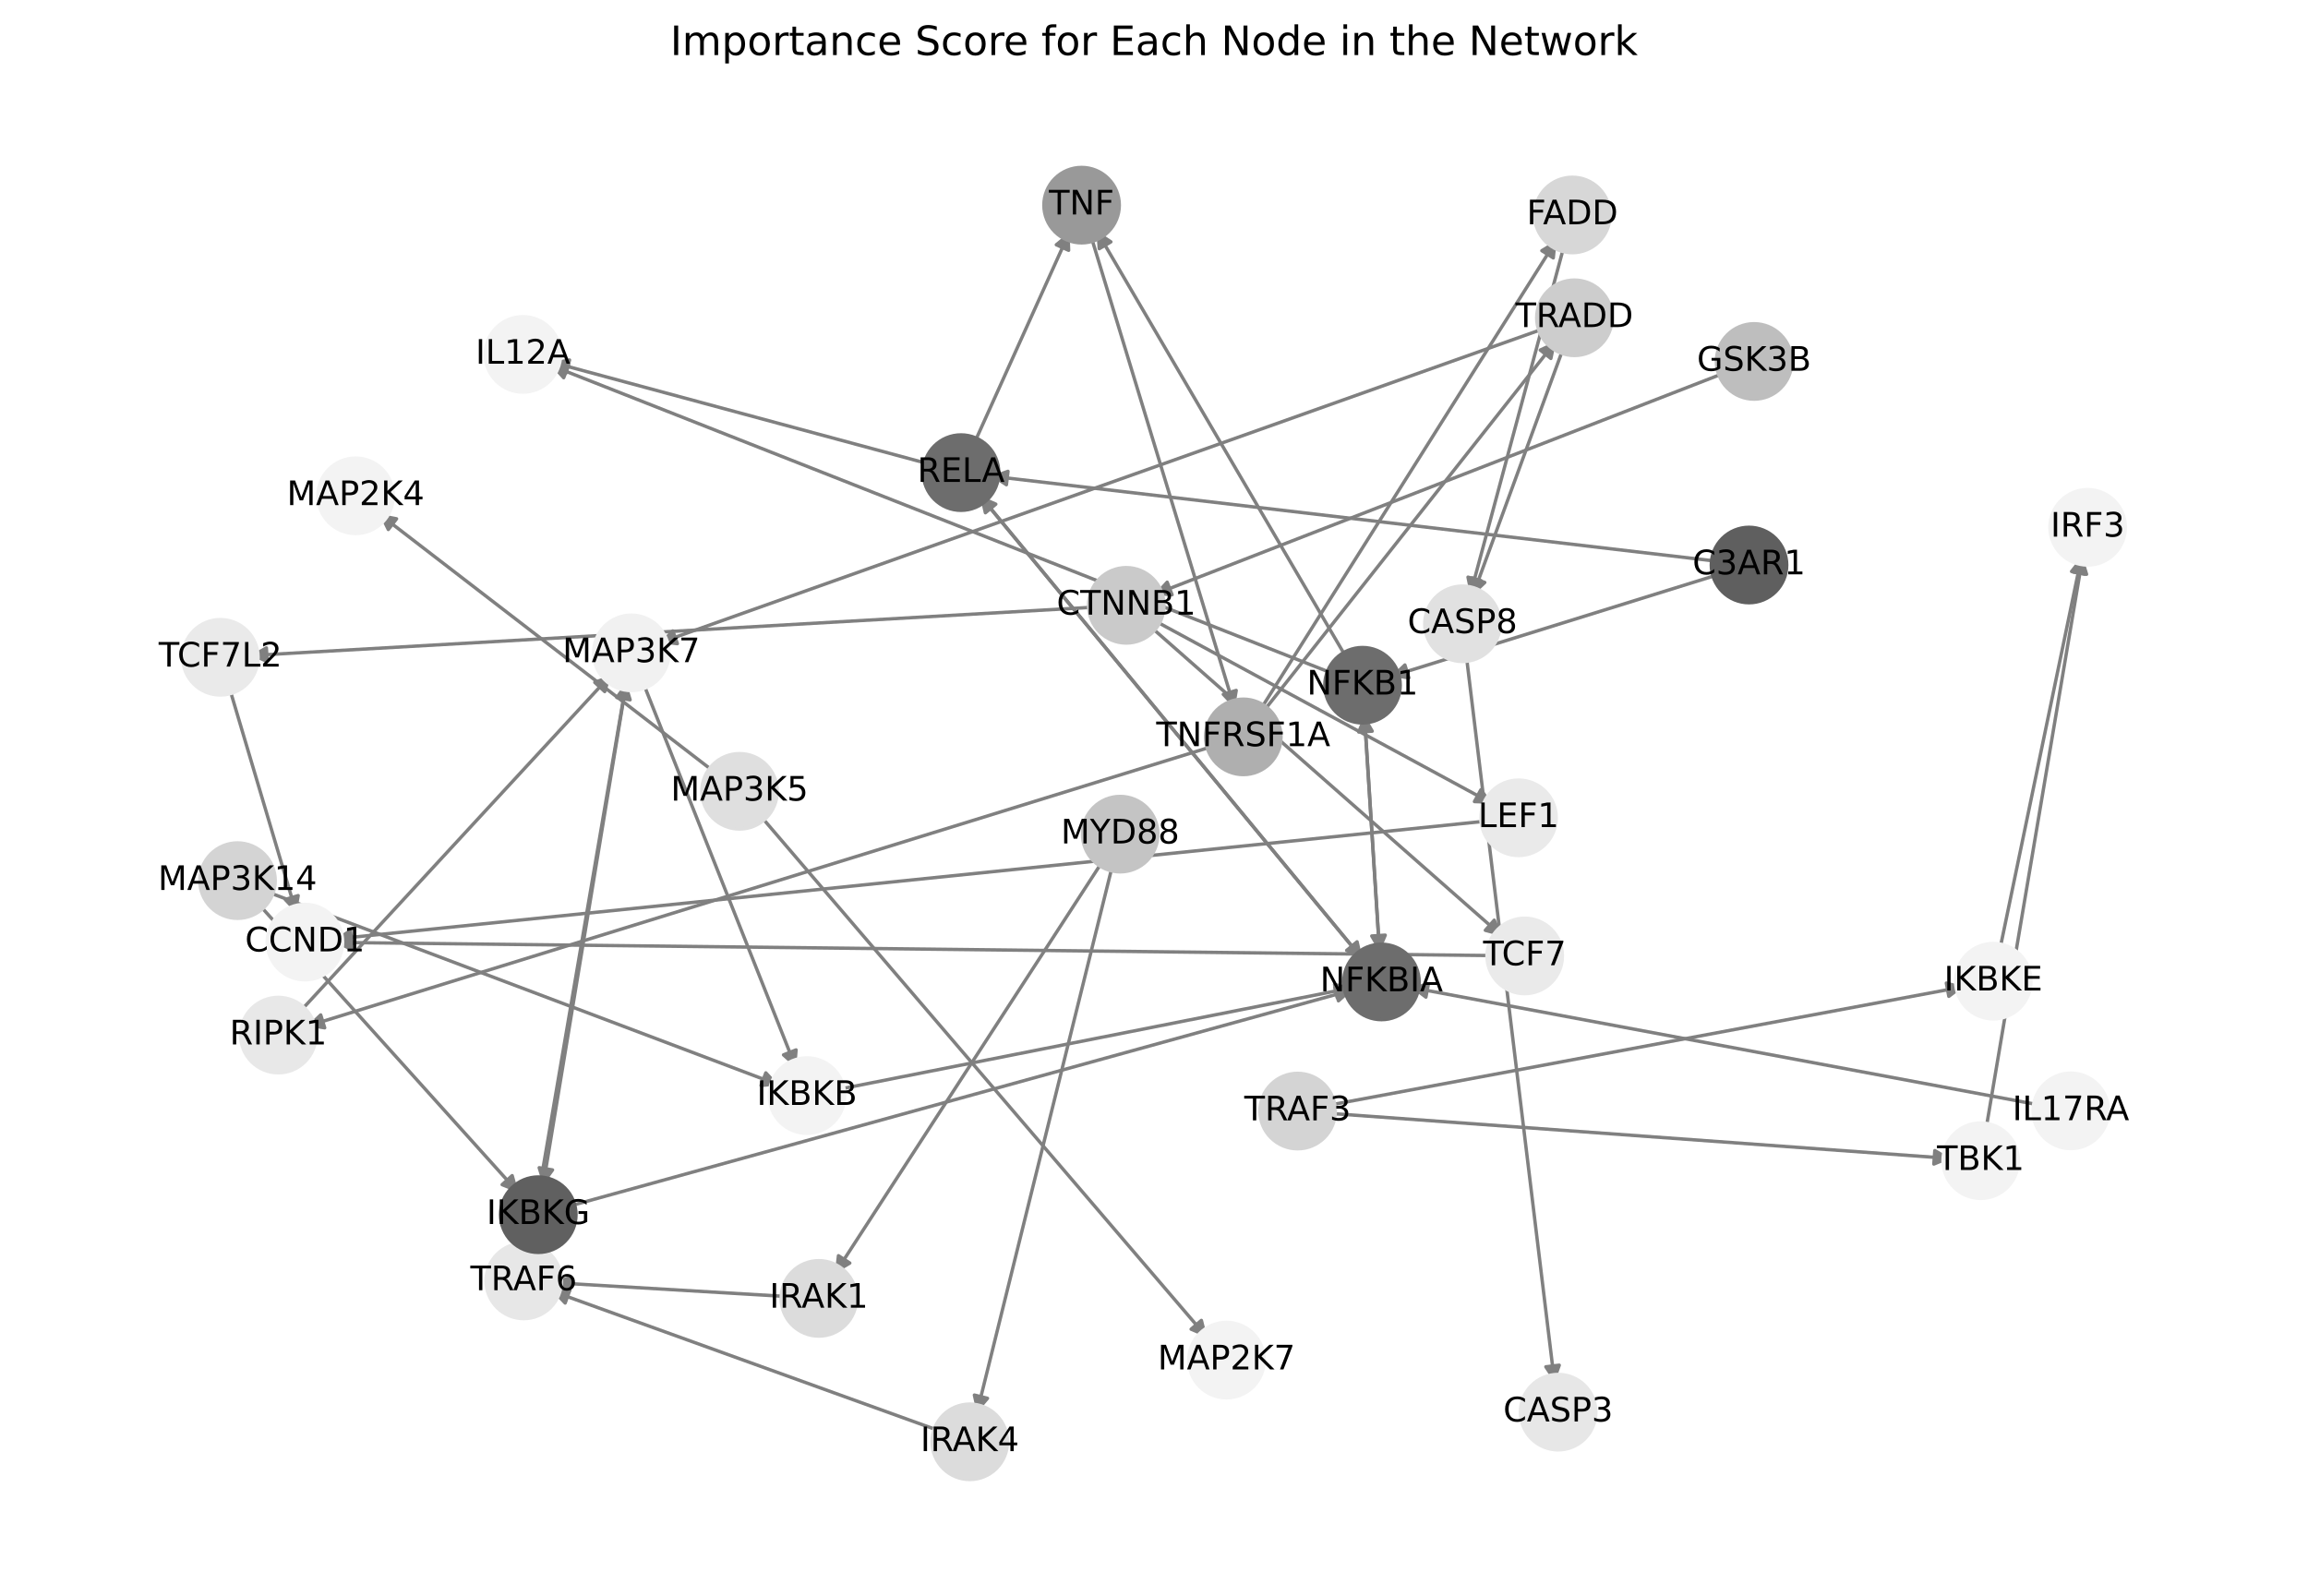 <?xml version="1.0" encoding="utf-8" standalone="no"?>
<!DOCTYPE svg PUBLIC "-//W3C//DTD SVG 1.1//EN"
  "http://www.w3.org/Graphics/SVG/1.1/DTD/svg11.dtd">
<!-- Created with matplotlib (https://matplotlib.org/) -->
<svg height="473.038pt" version="1.1" viewBox="0 0 684 473.038" width="684pt" xmlns="http://www.w3.org/2000/svg" xmlns:xlink="http://www.w3.org/1999/xlink">
 <defs>
  <style type="text/css">*{stroke-linecap:butt;stroke-linejoin:round;}</style>
 </defs>
 <g id="figure_1">
  <g id="patch_1">
   <path d="M 0 473.038 
L 684 473.038 
L 684 0 
L 0 0 
z
" style="fill:#ffffff;"/>
  </g>
  <g id="axes_1">
   <g id="patch_2">
    <path clip-path="url(#p5012b15860)" d="M 327.264 254.503 
Q 287.322 316.039 247.988 376.638 
" style="fill:none;stroke:#808080;stroke-linecap:round;"/>
    <path clip-path="url(#p5012b15860)" d="M 251.844 374.371 
L 247.988 376.638 
L 248.489 372.193 
L 251.844 374.371 
z
" style="fill:#808080;stroke:#808080;stroke-linecap:round;"/>
   </g>
   <g id="patch_3">
    <path clip-path="url(#p5012b15860)" d="M 329.898 255.647 
Q 309.69 337.295 289.75 417.858 
" style="fill:none;stroke:#808080;stroke-linecap:round;"/>
    <path clip-path="url(#p5012b15860)" d="M 292.653 414.456 
L 289.75 417.858 
L 288.77 413.495 
L 292.653 414.456 
z
" style="fill:#808080;stroke:#808080;stroke-linecap:round;"/>
   </g>
   <g id="patch_4">
    <path clip-path="url(#p5012b15860)" d="M 393.203 329.944 
Q 485.783 336.671 577.247 343.317 
" style="fill:none;stroke:#808080;stroke-linecap:round;"/>
    <path clip-path="url(#p5012b15860)" d="M 573.403 341.033 
L 577.247 343.317 
L 573.113 345.022 
L 573.403 341.033 
z
" style="fill:#808080;stroke:#808080;stroke-linecap:round;"/>
   </g>
   <g id="patch_5">
    <path clip-path="url(#p5012b15860)" d="M 393.079 327.726 
Q 487.65 310.068 581.121 292.615 
" style="fill:none;stroke:#808080;stroke-linecap:round;"/>
    <path clip-path="url(#p5012b15860)" d="M 576.822 291.383 
L 581.121 292.615 
L 577.556 295.315 
L 576.822 291.383 
z
" style="fill:#808080;stroke:#808080;stroke-linecap:round;"/>
   </g>
   <g id="patch_6">
    <path clip-path="url(#p5012b15860)" d="M 190.286 201.562 
Q 213.119 259.124 235.54 315.647 
" style="fill:none;stroke:#808080;stroke-linecap:round;"/>
    <path clip-path="url(#p5012b15860)" d="M 235.924 311.191 
L 235.54 315.647 
L 232.206 312.666 
L 235.924 311.191 
z
" style="fill:#808080;stroke:#808080;stroke-linecap:round;"/>
   </g>
   <g id="patch_7">
    <path clip-path="url(#p5012b15860)" d="M 185.676 202.054 
Q 173.306 276.769 161.119 350.382 
" style="fill:none;stroke:#808080;stroke-linecap:round;"/>
    <path clip-path="url(#p5012b15860)" d="M 163.746 346.763 
L 161.119 350.382 
L 159.799 346.109 
L 163.746 346.763 
z
" style="fill:#808080;stroke:#808080;stroke-linecap:round;"/>
   </g>
   <g id="patch_8">
    <path clip-path="url(#p5012b15860)" d="M 234.018 384.33 
Q 198.937 382.25 164.971 380.236 
" style="fill:none;stroke:#808080;stroke-linecap:round;"/>
    <path clip-path="url(#p5012b15860)" d="M 168.846 382.469 
L 164.971 380.236 
L 169.083 378.476 
L 168.846 382.469 
z
" style="fill:#808080;stroke:#808080;stroke-linecap:round;"/>
   </g>
   <g id="patch_9">
    <path clip-path="url(#p5012b15860)" d="M 588.442 335.487 
Q 602.847 250.161 617.066 165.937 
" style="fill:none;stroke:#808080;stroke-linecap:round;"/>
    <path clip-path="url(#p5012b15860)" d="M 614.428 169.548 
L 617.066 165.937 
L 618.373 170.214 
L 614.428 169.548 
z
" style="fill:#808080;stroke:#808080;stroke-linecap:round;"/>
   </g>
   <g id="patch_10">
    <path clip-path="url(#p5012b15860)" d="M 156.674 371.122 
Q 171.151 286.582 185.441 203.145 
" style="fill:none;stroke:#808080;stroke-linecap:round;"/>
    <path clip-path="url(#p5012b15860)" d="M 182.794 206.75 
L 185.441 203.145 
L 186.737 207.425 
L 182.794 206.75 
z
" style="fill:#808080;stroke:#808080;stroke-linecap:round;"/>
   </g>
   <g id="patch_11">
    <path clip-path="url(#p5012b15860)" d="M 592.496 282.342 
Q 604.714 223.56 616.704 165.872 
" style="fill:none;stroke:#808080;stroke-linecap:round;"/>
    <path clip-path="url(#p5012b15860)" d="M 613.932 169.381 
L 616.704 165.872 
L 617.848 170.195 
L 613.932 169.381 
z
" style="fill:#808080;stroke:#808080;stroke-linecap:round;"/>
   </g>
   <g id="patch_12">
    <path clip-path="url(#p5012b15860)" d="M 403.897 284.37 
Q 347.108 215.565 291.029 147.623 
" style="fill:none;stroke:#808080;stroke-linecap:round;"/>
    <path clip-path="url(#p5012b15860)" d="M 292.033 151.981 
L 291.029 147.623 
L 295.118 149.435 
L 292.033 151.981 
z
" style="fill:#808080;stroke:#808080;stroke-linecap:round;"/>
   </g>
   <g id="patch_13">
    <path clip-path="url(#p5012b15860)" d="M 408.857 282.403 
Q 406.602 247.071 404.419 212.855 
" style="fill:none;stroke:#808080;stroke-linecap:round;"/>
    <path clip-path="url(#p5012b15860)" d="M 402.677 216.974 
L 404.419 212.855 
L 406.669 216.72 
L 402.677 216.974 
z
" style="fill:#808080;stroke:#808080;stroke-linecap:round;"/>
   </g>
   <g id="patch_14">
    <path clip-path="url(#p5012b15860)" d="M 323.06 69.09 
Q 344.5 139.605 365.615 209.05 
" style="fill:none;stroke:#808080;stroke-linecap:round;"/>
    <path clip-path="url(#p5012b15860)" d="M 366.365 204.642 
L 365.615 209.05 
L 362.538 205.805 
L 366.365 204.642 
z
" style="fill:#808080;stroke:#808080;stroke-linecap:round;"/>
   </g>
   <g id="patch_15">
    <path clip-path="url(#p5012b15860)" d="M 279.256 424.412 
Q 221.305 403.504 164.406 382.975 
" style="fill:none;stroke:#808080;stroke-linecap:round;"/>
    <path clip-path="url(#p5012b15860)" d="M 167.49 386.213 
L 164.406 382.975 
L 168.847 382.451 
L 167.49 386.213 
z
" style="fill:#808080;stroke:#808080;stroke-linecap:round;"/>
   </g>
   <g id="patch_16">
    <path clip-path="url(#p5012b15860)" d="M 434.46 193.487 
Q 447.595 301.725 460.596 408.852 
" style="fill:none;stroke:#808080;stroke-linecap:round;"/>
    <path clip-path="url(#p5012b15860)" d="M 462.099 404.64 
L 460.596 408.852 
L 458.128 405.122 
L 462.099 404.64 
z
" style="fill:#808080;stroke:#808080;stroke-linecap:round;"/>
   </g>
   <g id="patch_17">
    <path clip-path="url(#p5012b15860)" d="M 88.348 300.436 
Q 134.783 250.152 180.459 200.69 
" style="fill:none;stroke:#808080;stroke-linecap:round;"/>
    <path clip-path="url(#p5012b15860)" d="M 176.276 202.271 
L 180.459 200.69 
L 179.215 204.985 
L 176.276 202.271 
z
" style="fill:#808080;stroke:#808080;stroke-linecap:round;"/>
   </g>
   <g id="patch_18">
    <path clip-path="url(#p5012b15860)" d="M 463.614 102.326 
Q 450.003 139.543 436.775 175.71 
" style="fill:none;stroke:#808080;stroke-linecap:round;"/>
    <path clip-path="url(#p5012b15860)" d="M 440.027 172.64 
L 436.775 175.71 
L 436.271 171.266 
L 440.027 172.64 
z
" style="fill:#808080;stroke:#808080;stroke-linecap:round;"/>
   </g>
   <g id="patch_19">
    <path clip-path="url(#p5012b15860)" d="M 458.431 97.091 
Q 326.841 143.85 196.305 190.234 
" style="fill:none;stroke:#808080;stroke-linecap:round;"/>
    <path clip-path="url(#p5012b15860)" d="M 200.744 190.78 
L 196.305 190.234 
L 199.405 187.01 
L 200.744 190.78 
z
" style="fill:#808080;stroke:#808080;stroke-linecap:round;"/>
   </g>
   <g id="patch_20">
    <path clip-path="url(#p5012b15860)" d="M 463.734 72.079 
Q 449.699 124.304 435.955 175.449 
" style="fill:none;stroke:#808080;stroke-linecap:round;"/>
    <path clip-path="url(#p5012b15860)" d="M 438.924 172.105 
L 435.955 175.449 
L 435.061 171.067 
L 438.924 172.105 
z
" style="fill:#808080;stroke:#808080;stroke-linecap:round;"/>
   </g>
   <g id="patch_21">
    <path clip-path="url(#p5012b15860)" d="M 373.078 211.085 
Q 417.221 141.063 460.768 71.988 
" style="fill:none;stroke:#808080;stroke-linecap:round;"/>
    <path clip-path="url(#p5012b15860)" d="M 456.943 74.305 
L 460.768 71.988 
L 460.327 76.438 
L 456.943 74.305 
z
" style="fill:#808080;stroke:#808080;stroke-linecap:round;"/>
   </g>
   <g id="patch_22">
    <path clip-path="url(#p5012b15860)" d="M 373.83 211.612 
Q 417.525 156.301 460.526 101.867 
" style="fill:none;stroke:#808080;stroke-linecap:round;"/>
    <path clip-path="url(#p5012b15860)" d="M 456.478 103.766 
L 460.526 101.867 
L 459.616 106.245 
L 456.478 103.766 
z
" style="fill:#808080;stroke:#808080;stroke-linecap:round;"/>
   </g>
   <g id="patch_23">
    <path clip-path="url(#p5012b15860)" d="M 360.183 220.968 
Q 225.465 262.605 91.815 303.913 
" style="fill:none;stroke:#808080;stroke-linecap:round;"/>
    <path clip-path="url(#p5012b15860)" d="M 96.227 304.643 
L 91.815 303.913 
L 95.046 300.821 
L 96.227 304.643 
z
" style="fill:#808080;stroke:#808080;stroke-linecap:round;"/>
   </g>
   <g id="patch_24">
    <path clip-path="url(#p5012b15860)" d="M 78.494 264.078 
Q 154.768 292.876 229.997 321.28 
" style="fill:none;stroke:#808080;stroke-linecap:round;"/>
    <path clip-path="url(#p5012b15860)" d="M 226.961 317.996 
L 229.997 321.28 
L 225.548 321.738 
L 226.961 317.996 
z
" style="fill:#808080;stroke:#808080;stroke-linecap:round;"/>
   </g>
   <g id="patch_25">
    <path clip-path="url(#p5012b15860)" d="M 76.187 267.458 
Q 114.956 310.526 152.978 352.764 
" style="fill:none;stroke:#808080;stroke-linecap:round;"/>
    <path clip-path="url(#p5012b15860)" d="M 151.788 348.453 
L 152.978 352.764 
L 148.815 351.129 
L 151.788 348.453 
z
" style="fill:#808080;stroke:#808080;stroke-linecap:round;"/>
   </g>
   <g id="patch_26">
    <path clip-path="url(#p5012b15860)" d="M 212.297 229.262 
Q 162.272 190.749 113.133 152.919 
" style="fill:none;stroke:#808080;stroke-linecap:round;"/>
    <path clip-path="url(#p5012b15860)" d="M 115.083 156.944 
L 113.133 152.919 
L 117.523 153.774 
L 115.083 156.944 
z
" style="fill:#808080;stroke:#808080;stroke-linecap:round;"/>
   </g>
   <g id="patch_27">
    <path clip-path="url(#p5012b15860)" d="M 224.793 241.124 
Q 291.321 318.84 357.123 395.706 
" style="fill:none;stroke:#808080;stroke-linecap:round;"/>
    <path clip-path="url(#p5012b15860)" d="M 356.041 391.367 
L 357.123 395.706 
L 353.003 393.968 
L 356.041 391.367 
z
" style="fill:#808080;stroke:#808080;stroke-linecap:round;"/>
   </g>
   <g id="patch_28">
    <path clip-path="url(#p5012b15860)" d="M 340.286 185.142 
Q 392.821 231.381 444.516 276.881 
" style="fill:none;stroke:#808080;stroke-linecap:round;"/>
    <path clip-path="url(#p5012b15860)" d="M 442.835 272.737 
L 444.516 276.881 
L 440.192 275.74 
L 442.835 272.737 
z
" style="fill:#808080;stroke:#808080;stroke-linecap:round;"/>
   </g>
   <g id="patch_29">
    <path clip-path="url(#p5012b15860)" d="M 325.135 179.914 
Q 199.544 187.12 75.069 194.262 
" style="fill:none;stroke:#808080;stroke-linecap:round;"/>
    <path clip-path="url(#p5012b15860)" d="M 79.177 196.029 
L 75.069 194.262 
L 78.948 192.036 
L 79.177 196.029 
z
" style="fill:#808080;stroke:#808080;stroke-linecap:round;"/>
   </g>
   <g id="patch_30">
    <path clip-path="url(#p5012b15860)" d="M 341.4 183.544 
Q 391.911 210.907 441.439 237.737 
" style="fill:none;stroke:#808080;stroke-linecap:round;"/>
    <path clip-path="url(#p5012b15860)" d="M 438.875 234.073 
L 441.439 237.737 
L 436.969 237.59 
L 438.875 234.073 
z
" style="fill:#808080;stroke:#808080;stroke-linecap:round;"/>
   </g>
   <g id="patch_31">
    <path clip-path="url(#p5012b15860)" d="M 511.773 110.267 
Q 426.815 143.274 342.899 175.876 
" style="fill:none;stroke:#808080;stroke-linecap:round;"/>
    <path clip-path="url(#p5012b15860)" d="M 347.352 176.292 
L 342.899 175.876 
L 345.903 172.563 
L 347.352 176.292 
z
" style="fill:#808080;stroke:#808080;stroke-linecap:round;"/>
   </g>
   <g id="patch_32">
    <path clip-path="url(#p5012b15860)" d="M 510.071 170.04 
Q 461.067 185.284 413.131 200.196 
" style="fill:none;stroke:#808080;stroke-linecap:round;"/>
    <path clip-path="url(#p5012b15860)" d="M 417.544 200.917 
L 413.131 200.196 
L 416.356 197.098 
L 417.544 200.917 
z
" style="fill:#808080;stroke:#808080;stroke-linecap:round;"/>
   </g>
   <g id="patch_33">
    <path clip-path="url(#p5012b15860)" d="M 509.739 166.46 
Q 401.575 153.776 294.521 141.223 
" style="fill:none;stroke:#808080;stroke-linecap:round;"/>
    <path clip-path="url(#p5012b15860)" d="M 298.261 143.675 
L 294.521 141.223 
L 298.727 139.702 
L 298.261 143.675 
z
" style="fill:#808080;stroke:#808080;stroke-linecap:round;"/>
   </g>
   <g id="patch_34">
    <path clip-path="url(#p5012b15860)" d="M 605.184 327.665 
Q 511.552 310.152 419.019 292.845 
" style="fill:none;stroke:#808080;stroke-linecap:round;"/>
    <path clip-path="url(#p5012b15860)" d="M 422.583 295.546 
L 419.019 292.845 
L 423.319 291.615 
L 422.583 295.546 
z
" style="fill:#808080;stroke:#808080;stroke-linecap:round;"/>
   </g>
   <g id="patch_35">
    <path clip-path="url(#p5012b15860)" d="M 404.348 211.744 
Q 406.603 247.076 408.787 281.292 
" style="fill:none;stroke:#808080;stroke-linecap:round;"/>
    <path clip-path="url(#p5012b15860)" d="M 410.528 277.173 
L 408.787 281.292 
L 406.536 277.428 
L 410.528 277.173 
z
" style="fill:#808080;stroke:#808080;stroke-linecap:round;"/>
   </g>
   <g id="patch_36">
    <path clip-path="url(#p5012b15860)" d="M 399.422 195.624 
Q 362.168 131.952 325.479 69.246 
" style="fill:none;stroke:#808080;stroke-linecap:round;"/>
    <path clip-path="url(#p5012b15860)" d="M 325.773 73.709 
L 325.479 69.246 
L 329.225 71.689 
L 325.773 73.709 
z
" style="fill:#808080;stroke:#808080;stroke-linecap:round;"/>
   </g>
   <g id="patch_37">
    <path clip-path="url(#p5012b15860)" d="M 395.735 199.923 
Q 279.381 154.071 164.066 108.629 
" style="fill:none;stroke:#808080;stroke-linecap:round;"/>
    <path clip-path="url(#p5012b15860)" d="M 167.054 111.956 
L 164.066 108.629 
L 168.521 108.234 
L 167.054 111.956 
z
" style="fill:#808080;stroke:#808080;stroke-linecap:round;"/>
   </g>
   <g id="patch_38">
    <path clip-path="url(#p5012b15860)" d="M 290.318 146.761 
Q 347.108 215.566 403.186 283.508 
" style="fill:none;stroke:#808080;stroke-linecap:round;"/>
    <path clip-path="url(#p5012b15860)" d="M 402.182 279.15 
L 403.186 283.508 
L 399.097 281.696 
L 402.182 279.15 
z
" style="fill:#808080;stroke:#808080;stroke-linecap:round;"/>
   </g>
   <g id="patch_39">
    <path clip-path="url(#p5012b15860)" d="M 288.364 132.189 
Q 302.672 100.447 316.521 69.724 
" style="fill:none;stroke:#808080;stroke-linecap:round;"/>
    <path clip-path="url(#p5012b15860)" d="M 313.054 72.549 
L 316.521 69.724 
L 316.7 74.192 
L 313.054 72.549 
z
" style="fill:#808080;stroke:#808080;stroke-linecap:round;"/>
   </g>
   <g id="patch_40">
    <path clip-path="url(#p5012b15860)" d="M 276.442 137.826 
Q 219.885 122.563 164.408 107.591 
" style="fill:none;stroke:#808080;stroke-linecap:round;"/>
    <path clip-path="url(#p5012b15860)" d="M 167.749 110.564 
L 164.408 107.591 
L 168.791 106.702 
L 167.749 110.564 
z
" style="fill:#808080;stroke:#808080;stroke-linecap:round;"/>
   </g>
   <g id="patch_41">
    <path clip-path="url(#p5012b15860)" d="M 247.637 323.053 
Q 324.276 307.891 399.819 292.945 
" style="fill:none;stroke:#808080;stroke-linecap:round;"/>
    <path clip-path="url(#p5012b15860)" d="M 395.506 291.76 
L 399.819 292.945 
L 396.283 295.683 
L 395.506 291.76 
z
" style="fill:#808080;stroke:#808080;stroke-linecap:round;"/>
   </g>
   <g id="patch_42">
    <path clip-path="url(#p5012b15860)" d="M 167.868 357.729 
Q 284.465 325.541 399.984 293.65 
" style="fill:none;stroke:#808080;stroke-linecap:round;"/>
    <path clip-path="url(#p5012b15860)" d="M 395.596 292.786 
L 399.984 293.65 
L 396.66 296.642 
L 395.596 292.786 
z
" style="fill:#808080;stroke:#808080;stroke-linecap:round;"/>
   </g>
   <g id="patch_43">
    <path clip-path="url(#p5012b15860)" d="M 443.198 283.243 
Q 271.113 281.288 100.146 279.346 
" style="fill:none;stroke:#808080;stroke-linecap:round;"/>
    <path clip-path="url(#p5012b15860)" d="M 104.123 281.392 
L 100.146 279.346 
L 104.168 277.392 
L 104.123 281.392 
z
" style="fill:#808080;stroke:#808080;stroke-linecap:round;"/>
   </g>
   <g id="patch_44">
    <path clip-path="url(#p5012b15860)" d="M 67.771 203.124 
Q 77.837 237.029 87.585 269.862 
" style="fill:none;stroke:#808080;stroke-linecap:round;"/>
    <path clip-path="url(#p5012b15860)" d="M 88.364 265.458 
L 87.585 269.862 
L 84.53 266.597 
L 88.364 265.458 
z
" style="fill:#808080;stroke:#808080;stroke-linecap:round;"/>
   </g>
   <g id="patch_45">
    <path clip-path="url(#p5012b15860)" d="M 441.424 243.277 
Q 270.204 260.815 100.097 278.239 
" style="fill:none;stroke:#808080;stroke-linecap:round;"/>
    <path clip-path="url(#p5012b15860)" d="M 104.28 279.821 
L 100.097 278.239 
L 103.872 275.842 
L 104.28 279.821 
z
" style="fill:#808080;stroke:#808080;stroke-linecap:round;"/>
   </g>
   <g id="PathCollection_1">
    <defs>
     <path d="M 0 11.18 
C 2.965 11.18 5.809 10.002 7.906 7.906 
C 10.002 5.809 11.18 2.965 11.18 -0 
C 11.18 -2.965 10.002 -5.809 7.906 -7.906 
C 5.809 -10.002 2.965 -11.18 0 -11.18 
C -2.965 -11.18 -5.809 -10.002 -7.906 -7.906 
C -10.002 -5.809 -11.18 -2.965 -11.18 0 
C -11.18 2.965 -10.002 5.809 -7.906 7.906 
C -5.809 10.002 -2.965 11.18 0 11.18 
z
" id="C0_0_6db977e0df"/>
    </defs>
    <g clip-path="url(#p5012b15860)">
     <use style="fill:#c4c4c4;stroke:#c4c4c4;" x="331.978" xlink:href="#C0_0_6db977e0df" y="247.24"/>
    </g>
    <g clip-path="url(#p5012b15860)">
     <use style="fill:#d4d4d4;stroke:#d4d4d4;" x="384.563" xlink:href="#C0_0_6db977e0df" y="329.317"/>
    </g>
    <g clip-path="url(#p5012b15860)">
     <use style="fill:#f1f1f1;stroke:#f1f1f1;" x="187.091" xlink:href="#C0_0_6db977e0df" y="193.508"/>
    </g>
    <g clip-path="url(#p5012b15860)">
     <use style="fill:#dcdcdc;stroke:#dcdcdc;" x="242.663" xlink:href="#C0_0_6db977e0df" y="384.842"/>
    </g>
    <g clip-path="url(#p5012b15860)">
     <use style="fill:#f3f3f3;stroke:#f3f3f3;" x="587" xlink:href="#C0_0_6db977e0df" y="344.026"/>
    </g>
    <g clip-path="url(#p5012b15860)">
     <use style="fill:#e7e7e7;stroke:#e7e7e7;" x="155.212" xlink:href="#C0_0_6db977e0df" y="379.657"/>
    </g>
    <g clip-path="url(#p5012b15860)">
     <use style="fill:#f3f3f3;stroke:#f3f3f3;" x="590.734" xlink:href="#C0_0_6db977e0df" y="290.82"/>
    </g>
    <g clip-path="url(#p5012b15860)">
     <use style="fill:#6d6d6d;stroke:#6d6d6d;" x="409.409" xlink:href="#C0_0_6db977e0df" y="291.048"/>
    </g>
    <g clip-path="url(#p5012b15860)">
     <use style="fill:#999999;stroke:#999999;" x="320.541" xlink:href="#C0_0_6db977e0df" y="60.805"/>
    </g>
    <g clip-path="url(#p5012b15860)">
     <use style="fill:#f3f3f3;stroke:#f3f3f3;" x="618.694" xlink:href="#C0_0_6db977e0df" y="156.296"/>
    </g>
    <g clip-path="url(#p5012b15860)">
     <use style="fill:#dcdcdc;stroke:#dcdcdc;" x="287.401" xlink:href="#C0_0_6db977e0df" y="427.351"/>
    </g>
    <g clip-path="url(#p5012b15860)">
     <use style="fill:#e7e7e7;stroke:#e7e7e7;" x="461.774" xlink:href="#C0_0_6db977e0df" y="418.558"/>
    </g>
    <g clip-path="url(#p5012b15860)">
     <use style="fill:#e1e1e1;stroke:#e1e1e1;" x="433.417" xlink:href="#C0_0_6db977e0df" y="184.891"/>
    </g>
    <g clip-path="url(#p5012b15860)">
     <use style="fill:#e8e8e8;stroke:#e8e8e8;" x="82.47" xlink:href="#C0_0_6db977e0df" y="306.801"/>
    </g>
    <g clip-path="url(#p5012b15860)">
     <use style="fill:#cdcdcd;stroke:#cdcdcd;" x="466.59" xlink:href="#C0_0_6db977e0df" y="94.192"/>
    </g>
    <g clip-path="url(#p5012b15860)">
     <use style="fill:#d7d7d7;stroke:#d7d7d7;" x="465.981" xlink:href="#C0_0_6db977e0df" y="63.718"/>
    </g>
    <g clip-path="url(#p5012b15860)">
     <use style="fill:#afafaf;stroke:#afafaf;" x="368.461" xlink:href="#C0_0_6db977e0df" y="218.409"/>
    </g>
    <g clip-path="url(#p5012b15860)">
     <use style="fill:#d4d4d4;stroke:#d4d4d4;" x="70.39" xlink:href="#C0_0_6db977e0df" y="261.019"/>
    </g>
    <g clip-path="url(#p5012b15860)">
     <use style="fill:#dfdfdf;stroke:#dfdfdf;" x="219.162" xlink:href="#C0_0_6db977e0df" y="234.546"/>
    </g>
    <g clip-path="url(#p5012b15860)">
     <use style="fill:#f3f3f3;stroke:#f3f3f3;" x="90.368" xlink:href="#C0_0_6db977e0df" y="279.235"/>
    </g>
    <g clip-path="url(#p5012b15860)">
     <use style="fill:#cacaca;stroke:#cacaca;" x="333.783" xlink:href="#C0_0_6db977e0df" y="179.418"/>
    </g>
    <g clip-path="url(#p5012b15860)">
     <use style="fill:#bebebe;stroke:#bebebe;" x="519.844" xlink:href="#C0_0_6db977e0df" y="107.131"/>
    </g>
    <g clip-path="url(#p5012b15860)">
     <use style="fill:#5f5f5f;stroke:#5f5f5f;" x="518.338" xlink:href="#C0_0_6db977e0df" y="167.469"/>
    </g>
    <g clip-path="url(#p5012b15860)">
     <use style="fill:#f3f3f3;stroke:#f3f3f3;" x="613.697" xlink:href="#C0_0_6db977e0df" y="329.257"/>
    </g>
    <g clip-path="url(#p5012b15860)">
     <use style="fill:#6d6d6d;stroke:#6d6d6d;" x="403.796" xlink:href="#C0_0_6db977e0df" y="203.099"/>
    </g>
    <g clip-path="url(#p5012b15860)">
     <use style="fill:#6d6d6d;stroke:#6d6d6d;" x="284.806" xlink:href="#C0_0_6db977e0df" y="140.083"/>
    </g>
    <g clip-path="url(#p5012b15860)">
     <use style="fill:#f3f3f3;stroke:#f3f3f3;" x="154.969" xlink:href="#C0_0_6db977e0df" y="105.044"/>
    </g>
    <g clip-path="url(#p5012b15860)">
     <use style="fill:#f3f3f3;stroke:#f3f3f3;" x="105.386" xlink:href="#C0_0_6db977e0df" y="146.954"/>
    </g>
    <g clip-path="url(#p5012b15860)">
     <use style="fill:#f3f3f3;stroke:#f3f3f3;" x="363.481" xlink:href="#C0_0_6db977e0df" y="403.134"/>
    </g>
    <g clip-path="url(#p5012b15860)">
     <use style="fill:#f3f3f3;stroke:#f3f3f3;" x="239.144" xlink:href="#C0_0_6db977e0df" y="324.734"/>
    </g>
    <g clip-path="url(#p5012b15860)">
     <use style="fill:#606060;stroke:#606060;" x="159.522" xlink:href="#C0_0_6db977e0df" y="360.033"/>
    </g>
    <g clip-path="url(#p5012b15860)">
     <use style="fill:#eaeaea;stroke:#eaeaea;" x="451.856" xlink:href="#C0_0_6db977e0df" y="283.341"/>
    </g>
    <g clip-path="url(#p5012b15860)">
     <use style="fill:#eaeaea;stroke:#eaeaea;" x="65.306" xlink:href="#C0_0_6db977e0df" y="194.822"/>
    </g>
    <g clip-path="url(#p5012b15860)">
     <use style="fill:#eaeaea;stroke:#eaeaea;" x="450.038" xlink:href="#C0_0_6db977e0df" y="242.395"/>
    </g>
   </g>
   <g id="text_1">
    <g clip-path="url(#p5012b15860)">
     <!-- MYD88 -->
     <g transform="translate(314.398 250)scale(0.1 -0.1)">
      <defs>
       <path d="M 9.812 72.906 
L 24.516 72.906 
L 43.109 23.297 
L 61.812 72.906 
L 76.516 72.906 
L 76.516 0 
L 66.891 0 
L 66.891 64.016 
L 48.094 14.016 
L 38.188 14.016 
L 19.391 64.016 
L 19.391 0 
L 9.812 0 
z
" id="DejaVuSans-77"/>
       <path d="M -0.203 72.906 
L 10.406 72.906 
L 30.609 42.922 
L 50.688 72.906 
L 61.281 72.906 
L 35.5 34.719 
L 35.5 0 
L 25.594 0 
L 25.594 34.719 
z
" id="DejaVuSans-89"/>
       <path d="M 19.672 64.797 
L 19.672 8.109 
L 31.594 8.109 
Q 46.688 8.109 53.688 14.938 
Q 60.688 21.781 60.688 36.531 
Q 60.688 51.172 53.688 57.984 
Q 46.688 64.797 31.594 64.797 
z
M 9.812 72.906 
L 30.078 72.906 
Q 51.266 72.906 61.172 64.094 
Q 71.094 55.281 71.094 36.531 
Q 71.094 17.672 61.125 8.828 
Q 51.172 0 30.078 0 
L 9.812 0 
z
" id="DejaVuSans-68"/>
       <path d="M 31.781 34.625 
Q 24.75 34.625 20.719 30.859 
Q 16.703 27.094 16.703 20.516 
Q 16.703 13.922 20.719 10.156 
Q 24.75 6.391 31.781 6.391 
Q 38.812 6.391 42.859 10.172 
Q 46.922 13.969 46.922 20.516 
Q 46.922 27.094 42.891 30.859 
Q 38.875 34.625 31.781 34.625 
z
M 21.922 38.812 
Q 15.578 40.375 12.031 44.719 
Q 8.5 49.078 8.5 55.328 
Q 8.5 64.062 14.719 69.141 
Q 20.953 74.219 31.781 74.219 
Q 42.672 74.219 48.875 69.141 
Q 55.078 64.062 55.078 55.328 
Q 55.078 49.078 51.531 44.719 
Q 48 40.375 41.703 38.812 
Q 48.828 37.156 52.797 32.312 
Q 56.781 27.484 56.781 20.516 
Q 56.781 9.906 50.312 4.234 
Q 43.844 -1.422 31.781 -1.422 
Q 19.734 -1.422 13.25 4.234 
Q 6.781 9.906 6.781 20.516 
Q 6.781 27.484 10.781 32.312 
Q 14.797 37.156 21.922 38.812 
z
M 18.312 54.391 
Q 18.312 48.734 21.844 45.562 
Q 25.391 42.391 31.781 42.391 
Q 38.141 42.391 41.719 45.562 
Q 45.312 48.734 45.312 54.391 
Q 45.312 60.062 41.719 63.234 
Q 38.141 66.406 31.781 66.406 
Q 25.391 66.406 21.844 63.234 
Q 18.312 60.062 18.312 54.391 
z
" id="DejaVuSans-56"/>
      </defs>
      <use xlink:href="#DejaVuSans-77"/>
      <use x="86.279" xlink:href="#DejaVuSans-89"/>
      <use x="147.363" xlink:href="#DejaVuSans-68"/>
      <use x="224.365" xlink:href="#DejaVuSans-56"/>
      <use x="287.988" xlink:href="#DejaVuSans-56"/>
     </g>
    </g>
   </g>
   <g id="text_2">
    <g clip-path="url(#p5012b15860)">
     <!-- TRAF3 -->
     <g transform="translate(368.758 332.076)scale(0.1 -0.1)">
      <defs>
       <path d="M -0.297 72.906 
L 61.375 72.906 
L 61.375 64.594 
L 35.5 64.594 
L 35.5 0 
L 25.594 0 
L 25.594 64.594 
L -0.297 64.594 
z
" id="DejaVuSans-84"/>
       <path d="M 44.391 34.188 
Q 47.562 33.109 50.562 29.594 
Q 53.562 26.078 56.594 19.922 
L 66.609 0 
L 56 0 
L 46.688 18.703 
Q 43.062 26.031 39.672 28.422 
Q 36.281 30.812 30.422 30.812 
L 19.672 30.812 
L 19.672 0 
L 9.812 0 
L 9.812 72.906 
L 32.078 72.906 
Q 44.578 72.906 50.734 67.672 
Q 56.891 62.453 56.891 51.906 
Q 56.891 45.016 53.688 40.469 
Q 50.484 35.938 44.391 34.188 
z
M 19.672 64.797 
L 19.672 38.922 
L 32.078 38.922 
Q 39.203 38.922 42.844 42.219 
Q 46.484 45.516 46.484 51.906 
Q 46.484 58.297 42.844 61.547 
Q 39.203 64.797 32.078 64.797 
z
" id="DejaVuSans-82"/>
       <path d="M 34.188 63.188 
L 20.797 26.906 
L 47.609 26.906 
z
M 28.609 72.906 
L 39.797 72.906 
L 67.578 0 
L 57.328 0 
L 50.688 18.703 
L 17.828 18.703 
L 11.188 0 
L 0.781 0 
z
" id="DejaVuSans-65"/>
       <path d="M 9.812 72.906 
L 51.703 72.906 
L 51.703 64.594 
L 19.672 64.594 
L 19.672 43.109 
L 48.578 43.109 
L 48.578 34.812 
L 19.672 34.812 
L 19.672 0 
L 9.812 0 
z
" id="DejaVuSans-70"/>
       <path d="M 40.578 39.312 
Q 47.656 37.797 51.625 33 
Q 55.609 28.219 55.609 21.188 
Q 55.609 10.406 48.188 4.484 
Q 40.766 -1.422 27.094 -1.422 
Q 22.516 -1.422 17.656 -0.516 
Q 12.797 0.391 7.625 2.203 
L 7.625 11.719 
Q 11.719 9.328 16.594 8.109 
Q 21.484 6.891 26.812 6.891 
Q 36.078 6.891 40.938 10.547 
Q 45.797 14.203 45.797 21.188 
Q 45.797 27.641 41.281 31.266 
Q 36.766 34.906 28.719 34.906 
L 20.219 34.906 
L 20.219 43.016 
L 29.109 43.016 
Q 36.375 43.016 40.234 45.922 
Q 44.094 48.828 44.094 54.297 
Q 44.094 59.906 40.109 62.906 
Q 36.141 65.922 28.719 65.922 
Q 24.656 65.922 20.016 65.031 
Q 15.375 64.156 9.812 62.312 
L 9.812 71.094 
Q 15.438 72.656 20.344 73.438 
Q 25.25 74.219 29.594 74.219 
Q 40.828 74.219 47.359 69.109 
Q 53.906 64.016 53.906 55.328 
Q 53.906 49.266 50.438 45.094 
Q 46.969 40.922 40.578 39.312 
z
" id="DejaVuSans-51"/>
      </defs>
      <use xlink:href="#DejaVuSans-84"/>
      <use x="61.084" xlink:href="#DejaVuSans-82"/>
      <use x="126.566" xlink:href="#DejaVuSans-65"/>
      <use x="194.975" xlink:href="#DejaVuSans-70"/>
      <use x="252.494" xlink:href="#DejaVuSans-51"/>
     </g>
    </g>
   </g>
   <g id="text_3">
    <g clip-path="url(#p5012b15860)">
     <!-- MAP3K7 -->
     <g transform="translate(166.7 196.268)scale(0.1 -0.1)">
      <defs>
       <path d="M 19.672 64.797 
L 19.672 37.406 
L 32.078 37.406 
Q 38.969 37.406 42.719 40.969 
Q 46.484 44.531 46.484 51.125 
Q 46.484 57.672 42.719 61.234 
Q 38.969 64.797 32.078 64.797 
z
M 9.812 72.906 
L 32.078 72.906 
Q 44.344 72.906 50.609 67.359 
Q 56.891 61.812 56.891 51.125 
Q 56.891 40.328 50.609 34.812 
Q 44.344 29.297 32.078 29.297 
L 19.672 29.297 
L 19.672 0 
L 9.812 0 
z
" id="DejaVuSans-80"/>
       <path d="M 9.812 72.906 
L 19.672 72.906 
L 19.672 42.094 
L 52.391 72.906 
L 65.094 72.906 
L 28.906 38.922 
L 67.672 0 
L 54.688 0 
L 19.672 35.109 
L 19.672 0 
L 9.812 0 
z
" id="DejaVuSans-75"/>
       <path d="M 8.203 72.906 
L 55.078 72.906 
L 55.078 68.703 
L 28.609 0 
L 18.312 0 
L 43.219 64.594 
L 8.203 64.594 
z
" id="DejaVuSans-55"/>
      </defs>
      <use xlink:href="#DejaVuSans-77"/>
      <use x="86.279" xlink:href="#DejaVuSans-65"/>
      <use x="154.688" xlink:href="#DejaVuSans-80"/>
      <use x="214.99" xlink:href="#DejaVuSans-51"/>
      <use x="278.613" xlink:href="#DejaVuSans-75"/>
      <use x="344.189" xlink:href="#DejaVuSans-55"/>
     </g>
    </g>
   </g>
   <g id="text_4">
    <g clip-path="url(#p5012b15860)">
     <!-- IRAK1 -->
     <g transform="translate(228.033 387.602)scale(0.1 -0.1)">
      <defs>
       <path d="M 9.812 72.906 
L 19.672 72.906 
L 19.672 0 
L 9.812 0 
z
" id="DejaVuSans-73"/>
       <path d="M 12.406 8.297 
L 28.516 8.297 
L 28.516 63.922 
L 10.984 60.406 
L 10.984 69.391 
L 28.422 72.906 
L 38.281 72.906 
L 38.281 8.297 
L 54.391 8.297 
L 54.391 0 
L 12.406 0 
z
" id="DejaVuSans-49"/>
      </defs>
      <use xlink:href="#DejaVuSans-73"/>
      <use x="29.492" xlink:href="#DejaVuSans-82"/>
      <use x="94.975" xlink:href="#DejaVuSans-65"/>
      <use x="163.383" xlink:href="#DejaVuSans-75"/>
      <use x="228.959" xlink:href="#DejaVuSans-49"/>
     </g>
    </g>
   </g>
   <g id="text_5">
    <g clip-path="url(#p5012b15860)">
     <!-- TBK1 -->
     <g transform="translate(574.055 346.785)scale(0.1 -0.1)">
      <defs>
       <path d="M 19.672 34.812 
L 19.672 8.109 
L 35.5 8.109 
Q 43.453 8.109 47.281 11.406 
Q 51.125 14.703 51.125 21.484 
Q 51.125 28.328 47.281 31.562 
Q 43.453 34.812 35.5 34.812 
z
M 19.672 64.797 
L 19.672 42.828 
L 34.281 42.828 
Q 41.5 42.828 45.031 45.531 
Q 48.578 48.25 48.578 53.812 
Q 48.578 59.328 45.031 62.062 
Q 41.5 64.797 34.281 64.797 
z
M 9.812 72.906 
L 35.016 72.906 
Q 46.297 72.906 52.391 68.219 
Q 58.5 63.531 58.5 54.891 
Q 58.5 48.188 55.375 44.234 
Q 52.25 40.281 46.188 39.312 
Q 53.469 37.75 57.5 32.781 
Q 61.531 27.828 61.531 20.406 
Q 61.531 10.641 54.891 5.312 
Q 48.25 0 35.984 0 
L 9.812 0 
z
" id="DejaVuSans-66"/>
      </defs>
      <use xlink:href="#DejaVuSans-84"/>
      <use x="61.084" xlink:href="#DejaVuSans-66"/>
      <use x="129.688" xlink:href="#DejaVuSans-75"/>
      <use x="195.264" xlink:href="#DejaVuSans-49"/>
     </g>
    </g>
   </g>
   <g id="text_6">
    <g clip-path="url(#p5012b15860)">
     <!-- TRAF6 -->
     <g transform="translate(139.406 382.417)scale(0.1 -0.1)">
      <defs>
       <path d="M 33.016 40.375 
Q 26.375 40.375 22.484 35.828 
Q 18.609 31.297 18.609 23.391 
Q 18.609 15.531 22.484 10.953 
Q 26.375 6.391 33.016 6.391 
Q 39.656 6.391 43.531 10.953 
Q 47.406 15.531 47.406 23.391 
Q 47.406 31.297 43.531 35.828 
Q 39.656 40.375 33.016 40.375 
z
M 52.594 71.297 
L 52.594 62.312 
Q 48.875 64.062 45.094 64.984 
Q 41.312 65.922 37.594 65.922 
Q 27.828 65.922 22.672 59.328 
Q 17.531 52.734 16.797 39.406 
Q 19.672 43.656 24.016 45.922 
Q 28.375 48.188 33.594 48.188 
Q 44.578 48.188 50.953 41.516 
Q 57.328 34.859 57.328 23.391 
Q 57.328 12.156 50.688 5.359 
Q 44.047 -1.422 33.016 -1.422 
Q 20.359 -1.422 13.672 8.266 
Q 6.984 17.969 6.984 36.375 
Q 6.984 53.656 15.188 63.938 
Q 23.391 74.219 37.203 74.219 
Q 40.922 74.219 44.703 73.484 
Q 48.484 72.75 52.594 71.297 
z
" id="DejaVuSans-54"/>
      </defs>
      <use xlink:href="#DejaVuSans-84"/>
      <use x="61.084" xlink:href="#DejaVuSans-82"/>
      <use x="126.566" xlink:href="#DejaVuSans-65"/>
      <use x="194.975" xlink:href="#DejaVuSans-70"/>
      <use x="252.494" xlink:href="#DejaVuSans-54"/>
     </g>
    </g>
   </g>
   <g id="text_7">
    <g clip-path="url(#p5012b15860)">
     <!-- IKBKE -->
     <g transform="translate(576.112 293.579)scale(0.1 -0.1)">
      <defs>
       <path d="M 9.812 72.906 
L 55.906 72.906 
L 55.906 64.594 
L 19.672 64.594 
L 19.672 43.016 
L 54.391 43.016 
L 54.391 34.719 
L 19.672 34.719 
L 19.672 8.297 
L 56.781 8.297 
L 56.781 0 
L 9.812 0 
z
" id="DejaVuSans-69"/>
      </defs>
      <use xlink:href="#DejaVuSans-73"/>
      <use x="29.492" xlink:href="#DejaVuSans-75"/>
      <use x="95.068" xlink:href="#DejaVuSans-66"/>
      <use x="163.672" xlink:href="#DejaVuSans-75"/>
      <use x="229.248" xlink:href="#DejaVuSans-69"/>
     </g>
    </g>
   </g>
   <g id="text_8">
    <g clip-path="url(#p5012b15860)">
     <!-- NFKBIA -->
     <g transform="translate(391.188 293.807)scale(0.1 -0.1)">
      <defs>
       <path d="M 9.812 72.906 
L 23.094 72.906 
L 55.422 11.922 
L 55.422 72.906 
L 64.984 72.906 
L 64.984 0 
L 51.703 0 
L 19.391 60.984 
L 19.391 0 
L 9.812 0 
z
" id="DejaVuSans-78"/>
      </defs>
      <use xlink:href="#DejaVuSans-78"/>
      <use x="74.805" xlink:href="#DejaVuSans-70"/>
      <use x="132.324" xlink:href="#DejaVuSans-75"/>
      <use x="197.9" xlink:href="#DejaVuSans-66"/>
      <use x="266.504" xlink:href="#DejaVuSans-73"/>
      <use x="295.996" xlink:href="#DejaVuSans-65"/>
     </g>
    </g>
   </g>
   <g id="text_9">
    <g clip-path="url(#p5012b15860)">
     <!-- TNF -->
     <g transform="translate(310.87 63.565)scale(0.1 -0.1)">
      <use xlink:href="#DejaVuSans-84"/>
      <use x="61.084" xlink:href="#DejaVuSans-78"/>
      <use x="135.889" xlink:href="#DejaVuSans-70"/>
     </g>
    </g>
   </g>
   <g id="text_10">
    <g clip-path="url(#p5012b15860)">
     <!-- IRF3 -->
     <g transform="translate(607.688 159.055)scale(0.1 -0.1)">
      <use xlink:href="#DejaVuSans-73"/>
      <use x="29.492" xlink:href="#DejaVuSans-82"/>
      <use x="98.975" xlink:href="#DejaVuSans-70"/>
      <use x="156.494" xlink:href="#DejaVuSans-51"/>
     </g>
    </g>
   </g>
   <g id="text_11">
    <g clip-path="url(#p5012b15860)">
     <!-- IRAK4 -->
     <g transform="translate(272.771 430.11)scale(0.1 -0.1)">
      <defs>
       <path d="M 37.797 64.312 
L 12.891 25.391 
L 37.797 25.391 
z
M 35.203 72.906 
L 47.609 72.906 
L 47.609 25.391 
L 58.016 25.391 
L 58.016 17.188 
L 47.609 17.188 
L 47.609 0 
L 37.797 0 
L 37.797 17.188 
L 4.891 17.188 
L 4.891 26.703 
z
" id="DejaVuSans-52"/>
      </defs>
      <use xlink:href="#DejaVuSans-73"/>
      <use x="29.492" xlink:href="#DejaVuSans-82"/>
      <use x="94.975" xlink:href="#DejaVuSans-65"/>
      <use x="163.383" xlink:href="#DejaVuSans-75"/>
      <use x="228.959" xlink:href="#DejaVuSans-52"/>
     </g>
    </g>
   </g>
   <g id="text_12">
    <g clip-path="url(#p5012b15860)">
     <!-- CASP3 -->
     <g transform="translate(445.492 421.318)scale(0.1 -0.1)">
      <defs>
       <path d="M 64.406 67.281 
L 64.406 56.891 
Q 59.422 61.531 53.781 63.812 
Q 48.141 66.109 41.797 66.109 
Q 29.297 66.109 22.656 58.469 
Q 16.016 50.828 16.016 36.375 
Q 16.016 21.969 22.656 14.328 
Q 29.297 6.688 41.797 6.688 
Q 48.141 6.688 53.781 8.984 
Q 59.422 11.281 64.406 15.922 
L 64.406 5.609 
Q 59.234 2.094 53.438 0.328 
Q 47.656 -1.422 41.219 -1.422 
Q 24.656 -1.422 15.125 8.703 
Q 5.609 18.844 5.609 36.375 
Q 5.609 53.953 15.125 64.078 
Q 24.656 74.219 41.219 74.219 
Q 47.75 74.219 53.531 72.484 
Q 59.328 70.75 64.406 67.281 
z
" id="DejaVuSans-67"/>
       <path d="M 53.516 70.516 
L 53.516 60.891 
Q 47.906 63.578 42.922 64.891 
Q 37.938 66.219 33.297 66.219 
Q 25.25 66.219 20.875 63.094 
Q 16.5 59.969 16.5 54.203 
Q 16.5 49.359 19.406 46.891 
Q 22.312 44.438 30.422 42.922 
L 36.375 41.703 
Q 47.406 39.594 52.656 34.297 
Q 57.906 29 57.906 20.125 
Q 57.906 9.516 50.797 4.047 
Q 43.703 -1.422 29.984 -1.422 
Q 24.812 -1.422 18.969 -0.25 
Q 13.141 0.922 6.891 3.219 
L 6.891 13.375 
Q 12.891 10.016 18.656 8.297 
Q 24.422 6.594 29.984 6.594 
Q 38.422 6.594 43.016 9.906 
Q 47.609 13.234 47.609 19.391 
Q 47.609 24.75 44.312 27.781 
Q 41.016 30.812 33.5 32.328 
L 27.484 33.5 
Q 16.453 35.688 11.516 40.375 
Q 6.594 45.062 6.594 53.422 
Q 6.594 63.094 13.406 68.656 
Q 20.219 74.219 32.172 74.219 
Q 37.312 74.219 42.625 73.281 
Q 47.953 72.359 53.516 70.516 
z
" id="DejaVuSans-83"/>
      </defs>
      <use xlink:href="#DejaVuSans-67"/>
      <use x="69.824" xlink:href="#DejaVuSans-65"/>
      <use x="138.232" xlink:href="#DejaVuSans-83"/>
      <use x="201.709" xlink:href="#DejaVuSans-80"/>
      <use x="262.012" xlink:href="#DejaVuSans-51"/>
     </g>
    </g>
   </g>
   <g id="text_13">
    <g clip-path="url(#p5012b15860)">
     <!-- CASP8 -->
     <g transform="translate(417.135 187.65)scale(0.1 -0.1)">
      <use xlink:href="#DejaVuSans-67"/>
      <use x="69.824" xlink:href="#DejaVuSans-65"/>
      <use x="138.232" xlink:href="#DejaVuSans-83"/>
      <use x="201.709" xlink:href="#DejaVuSans-80"/>
      <use x="262.012" xlink:href="#DejaVuSans-56"/>
     </g>
    </g>
   </g>
   <g id="text_14">
    <g clip-path="url(#p5012b15860)">
     <!-- RIPK1 -->
     <g transform="translate(68.046 309.56)scale(0.1 -0.1)">
      <use xlink:href="#DejaVuSans-82"/>
      <use x="69.482" xlink:href="#DejaVuSans-73"/>
      <use x="98.975" xlink:href="#DejaVuSans-80"/>
      <use x="159.277" xlink:href="#DejaVuSans-75"/>
      <use x="224.854" xlink:href="#DejaVuSans-49"/>
     </g>
    </g>
   </g>
   <g id="text_15">
    <g clip-path="url(#p5012b15860)">
     <!-- TRADD -->
     <g transform="translate(449.141 96.951)scale(0.1 -0.1)">
      <use xlink:href="#DejaVuSans-84"/>
      <use x="61.084" xlink:href="#DejaVuSans-82"/>
      <use x="126.566" xlink:href="#DejaVuSans-65"/>
      <use x="194.975" xlink:href="#DejaVuSans-68"/>
      <use x="271.977" xlink:href="#DejaVuSans-68"/>
     </g>
    </g>
   </g>
   <g id="text_16">
    <g clip-path="url(#p5012b15860)">
     <!-- FADD -->
     <g transform="translate(452.442 66.477)scale(0.1 -0.1)">
      <use xlink:href="#DejaVuSans-70"/>
      <use x="48.395" xlink:href="#DejaVuSans-65"/>
      <use x="116.803" xlink:href="#DejaVuSans-68"/>
      <use x="193.805" xlink:href="#DejaVuSans-68"/>
     </g>
    </g>
   </g>
   <g id="text_17">
    <g clip-path="url(#p5012b15860)">
     <!-- TNFRSF1A -->
     <g transform="translate(342.665 221.168)scale(0.1 -0.1)">
      <use xlink:href="#DejaVuSans-84"/>
      <use x="61.084" xlink:href="#DejaVuSans-78"/>
      <use x="135.889" xlink:href="#DejaVuSans-70"/>
      <use x="193.408" xlink:href="#DejaVuSans-82"/>
      <use x="262.891" xlink:href="#DejaVuSans-83"/>
      <use x="326.367" xlink:href="#DejaVuSans-70"/>
      <use x="383.887" xlink:href="#DejaVuSans-49"/>
      <use x="447.51" xlink:href="#DejaVuSans-65"/>
     </g>
    </g>
   </g>
   <g id="text_18">
    <g clip-path="url(#p5012b15860)">
     <!-- MAP3K14 -->
     <g transform="translate(46.818 263.778)scale(0.1 -0.1)">
      <use xlink:href="#DejaVuSans-77"/>
      <use x="86.279" xlink:href="#DejaVuSans-65"/>
      <use x="154.688" xlink:href="#DejaVuSans-80"/>
      <use x="214.99" xlink:href="#DejaVuSans-51"/>
      <use x="278.613" xlink:href="#DejaVuSans-75"/>
      <use x="344.189" xlink:href="#DejaVuSans-49"/>
      <use x="407.812" xlink:href="#DejaVuSans-52"/>
     </g>
    </g>
   </g>
   <g id="text_19">
    <g clip-path="url(#p5012b15860)">
     <!-- MAP3K5 -->
     <g transform="translate(198.771 237.306)scale(0.1 -0.1)">
      <defs>
       <path d="M 10.797 72.906 
L 49.516 72.906 
L 49.516 64.594 
L 19.828 64.594 
L 19.828 46.734 
Q 21.969 47.469 24.109 47.828 
Q 26.266 48.188 28.422 48.188 
Q 40.625 48.188 47.75 41.5 
Q 54.891 34.812 54.891 23.391 
Q 54.891 11.625 47.562 5.094 
Q 40.234 -1.422 26.906 -1.422 
Q 22.312 -1.422 17.547 -0.641 
Q 12.797 0.141 7.719 1.703 
L 7.719 11.625 
Q 12.109 9.234 16.797 8.062 
Q 21.484 6.891 26.703 6.891 
Q 35.156 6.891 40.078 11.328 
Q 45.016 15.766 45.016 23.391 
Q 45.016 31 40.078 35.438 
Q 35.156 39.891 26.703 39.891 
Q 22.75 39.891 18.812 39.016 
Q 14.891 38.141 10.797 36.281 
z
" id="DejaVuSans-53"/>
      </defs>
      <use xlink:href="#DejaVuSans-77"/>
      <use x="86.279" xlink:href="#DejaVuSans-65"/>
      <use x="154.688" xlink:href="#DejaVuSans-80"/>
      <use x="214.99" xlink:href="#DejaVuSans-51"/>
      <use x="278.613" xlink:href="#DejaVuSans-75"/>
      <use x="344.189" xlink:href="#DejaVuSans-53"/>
     </g>
    </g>
   </g>
   <g id="text_20">
    <g clip-path="url(#p5012b15860)">
     <!-- CCND1 -->
     <g transform="translate(72.613 281.995)scale(0.1 -0.1)">
      <use xlink:href="#DejaVuSans-67"/>
      <use x="69.824" xlink:href="#DejaVuSans-67"/>
      <use x="139.648" xlink:href="#DejaVuSans-78"/>
      <use x="214.453" xlink:href="#DejaVuSans-68"/>
      <use x="291.455" xlink:href="#DejaVuSans-49"/>
     </g>
    </g>
   </g>
   <g id="text_21">
    <g clip-path="url(#p5012b15860)">
     <!-- CTNNB1 -->
     <g transform="translate(313.144 182.177)scale(0.1 -0.1)">
      <use xlink:href="#DejaVuSans-67"/>
      <use x="69.824" xlink:href="#DejaVuSans-84"/>
      <use x="130.908" xlink:href="#DejaVuSans-78"/>
      <use x="205.713" xlink:href="#DejaVuSans-78"/>
      <use x="280.518" xlink:href="#DejaVuSans-66"/>
      <use x="349.121" xlink:href="#DejaVuSans-49"/>
     </g>
    </g>
   </g>
   <g id="text_22">
    <g clip-path="url(#p5012b15860)">
     <!-- GSK3B -->
     <g transform="translate(502.905 109.89)scale(0.1 -0.1)">
      <defs>
       <path d="M 59.516 10.406 
L 59.516 29.984 
L 43.406 29.984 
L 43.406 38.094 
L 69.281 38.094 
L 69.281 6.781 
Q 63.578 2.734 56.688 0.656 
Q 49.812 -1.422 42 -1.422 
Q 24.906 -1.422 15.25 8.562 
Q 5.609 18.562 5.609 36.375 
Q 5.609 54.25 15.25 64.234 
Q 24.906 74.219 42 74.219 
Q 49.125 74.219 55.547 72.453 
Q 61.969 70.703 67.391 67.281 
L 67.391 56.781 
Q 61.922 61.422 55.766 63.766 
Q 49.609 66.109 42.828 66.109 
Q 29.438 66.109 22.719 58.641 
Q 16.016 51.172 16.016 36.375 
Q 16.016 21.625 22.719 14.156 
Q 29.438 6.688 42.828 6.688 
Q 48.047 6.688 52.141 7.594 
Q 56.25 8.5 59.516 10.406 
z
" id="DejaVuSans-71"/>
      </defs>
      <use xlink:href="#DejaVuSans-71"/>
      <use x="77.49" xlink:href="#DejaVuSans-83"/>
      <use x="140.967" xlink:href="#DejaVuSans-75"/>
      <use x="206.543" xlink:href="#DejaVuSans-51"/>
      <use x="270.166" xlink:href="#DejaVuSans-66"/>
     </g>
    </g>
   </g>
   <g id="text_23">
    <g clip-path="url(#p5012b15860)">
     <!-- C3AR1 -->
     <g transform="translate(501.589 170.228)scale(0.1 -0.1)">
      <use xlink:href="#DejaVuSans-67"/>
      <use x="69.824" xlink:href="#DejaVuSans-51"/>
      <use x="133.447" xlink:href="#DejaVuSans-65"/>
      <use x="201.855" xlink:href="#DejaVuSans-82"/>
      <use x="271.338" xlink:href="#DejaVuSans-49"/>
     </g>
    </g>
   </g>
   <g id="text_24">
    <g clip-path="url(#p5012b15860)">
     <!-- IL17RA -->
     <g transform="translate(596.379 332.017)scale(0.1 -0.1)">
      <defs>
       <path d="M 9.812 72.906 
L 19.672 72.906 
L 19.672 8.297 
L 55.172 8.297 
L 55.172 0 
L 9.812 0 
z
" id="DejaVuSans-76"/>
      </defs>
      <use xlink:href="#DejaVuSans-73"/>
      <use x="29.492" xlink:href="#DejaVuSans-76"/>
      <use x="85.205" xlink:href="#DejaVuSans-49"/>
      <use x="148.828" xlink:href="#DejaVuSans-55"/>
      <use x="212.451" xlink:href="#DejaVuSans-82"/>
      <use x="277.934" xlink:href="#DejaVuSans-65"/>
     </g>
    </g>
   </g>
   <g id="text_25">
    <g clip-path="url(#p5012b15860)">
     <!-- NFKB1 -->
     <g transform="translate(387.289 205.859)scale(0.1 -0.1)">
      <use xlink:href="#DejaVuSans-78"/>
      <use x="74.805" xlink:href="#DejaVuSans-70"/>
      <use x="132.324" xlink:href="#DejaVuSans-75"/>
      <use x="197.9" xlink:href="#DejaVuSans-66"/>
      <use x="266.504" xlink:href="#DejaVuSans-49"/>
     </g>
    </g>
   </g>
   <g id="text_26">
    <g clip-path="url(#p5012b15860)">
     <!-- RELA -->
     <g transform="translate(271.854 142.843)scale(0.1 -0.1)">
      <use xlink:href="#DejaVuSans-82"/>
      <use x="69.482" xlink:href="#DejaVuSans-69"/>
      <use x="132.666" xlink:href="#DejaVuSans-76"/>
      <use x="190.629" xlink:href="#DejaVuSans-65"/>
     </g>
    </g>
   </g>
   <g id="text_27">
    <g clip-path="url(#p5012b15860)">
     <!-- IL12A -->
     <g transform="translate(140.926 107.803)scale(0.1 -0.1)">
      <defs>
       <path d="M 19.188 8.297 
L 53.609 8.297 
L 53.609 0 
L 7.328 0 
L 7.328 8.297 
Q 12.938 14.109 22.625 23.891 
Q 32.328 33.688 34.812 36.531 
Q 39.547 41.844 41.422 45.531 
Q 43.312 49.219 43.312 52.781 
Q 43.312 58.594 39.234 62.25 
Q 35.156 65.922 28.609 65.922 
Q 23.969 65.922 18.812 64.312 
Q 13.672 62.703 7.812 59.422 
L 7.812 69.391 
Q 13.766 71.781 18.938 73 
Q 24.125 74.219 28.422 74.219 
Q 39.75 74.219 46.484 68.547 
Q 53.219 62.891 53.219 53.422 
Q 53.219 48.922 51.531 44.891 
Q 49.859 40.875 45.406 35.406 
Q 44.188 33.984 37.641 27.219 
Q 31.109 20.453 19.188 8.297 
z
" id="DejaVuSans-50"/>
      </defs>
      <use xlink:href="#DejaVuSans-73"/>
      <use x="29.492" xlink:href="#DejaVuSans-76"/>
      <use x="85.205" xlink:href="#DejaVuSans-49"/>
      <use x="148.828" xlink:href="#DejaVuSans-50"/>
      <use x="212.451" xlink:href="#DejaVuSans-65"/>
     </g>
    </g>
   </g>
   <g id="text_28">
    <g clip-path="url(#p5012b15860)">
     <!-- MAP2K4 -->
     <g transform="translate(84.995 149.714)scale(0.1 -0.1)">
      <use xlink:href="#DejaVuSans-77"/>
      <use x="86.279" xlink:href="#DejaVuSans-65"/>
      <use x="154.688" xlink:href="#DejaVuSans-80"/>
      <use x="214.99" xlink:href="#DejaVuSans-50"/>
      <use x="278.613" xlink:href="#DejaVuSans-75"/>
      <use x="344.189" xlink:href="#DejaVuSans-52"/>
     </g>
    </g>
   </g>
   <g id="text_29">
    <g clip-path="url(#p5012b15860)">
     <!-- MAP2K7 -->
     <g transform="translate(343.091 405.893)scale(0.1 -0.1)">
      <use xlink:href="#DejaVuSans-77"/>
      <use x="86.279" xlink:href="#DejaVuSans-65"/>
      <use x="154.688" xlink:href="#DejaVuSans-80"/>
      <use x="214.99" xlink:href="#DejaVuSans-50"/>
      <use x="278.613" xlink:href="#DejaVuSans-75"/>
      <use x="344.189" xlink:href="#DejaVuSans-55"/>
     </g>
    </g>
   </g>
   <g id="text_30">
    <g clip-path="url(#p5012b15860)">
     <!-- IKBKB -->
     <g transform="translate(224.25 327.493)scale(0.1 -0.1)">
      <use xlink:href="#DejaVuSans-73"/>
      <use x="29.492" xlink:href="#DejaVuSans-75"/>
      <use x="95.068" xlink:href="#DejaVuSans-66"/>
      <use x="163.672" xlink:href="#DejaVuSans-75"/>
      <use x="229.248" xlink:href="#DejaVuSans-66"/>
     </g>
    </g>
   </g>
   <g id="text_31">
    <g clip-path="url(#p5012b15860)">
     <!-- IKBKG -->
     <g transform="translate(144.184 362.792)scale(0.1 -0.1)">
      <use xlink:href="#DejaVuSans-73"/>
      <use x="29.492" xlink:href="#DejaVuSans-75"/>
      <use x="95.068" xlink:href="#DejaVuSans-66"/>
      <use x="163.672" xlink:href="#DejaVuSans-75"/>
      <use x="229.248" xlink:href="#DejaVuSans-71"/>
     </g>
    </g>
   </g>
   <g id="text_32">
    <g clip-path="url(#p5012b15860)">
     <!-- TCF7 -->
     <g transform="translate(439.547 286.1)scale(0.1 -0.1)">
      <use xlink:href="#DejaVuSans-84"/>
      <use x="55.209" xlink:href="#DejaVuSans-67"/>
      <use x="125.033" xlink:href="#DejaVuSans-70"/>
      <use x="182.553" xlink:href="#DejaVuSans-55"/>
     </g>
    </g>
   </g>
   <g id="text_33">
    <g clip-path="url(#p5012b15860)">
     <!-- TCF7L2 -->
     <g transform="translate(47.03 197.581)scale(0.1 -0.1)">
      <use xlink:href="#DejaVuSans-84"/>
      <use x="55.209" xlink:href="#DejaVuSans-67"/>
      <use x="125.033" xlink:href="#DejaVuSans-70"/>
      <use x="182.553" xlink:href="#DejaVuSans-55"/>
      <use x="246.176" xlink:href="#DejaVuSans-76"/>
      <use x="301.889" xlink:href="#DejaVuSans-50"/>
     </g>
    </g>
   </g>
   <g id="text_34">
    <g clip-path="url(#p5012b15860)">
     <!-- LEF1 -->
     <g transform="translate(438.035 245.154)scale(0.1 -0.1)">
      <use xlink:href="#DejaVuSans-76"/>
      <use x="55.713" xlink:href="#DejaVuSans-69"/>
      <use x="118.896" xlink:href="#DejaVuSans-70"/>
      <use x="176.416" xlink:href="#DejaVuSans-49"/>
     </g>
    </g>
   </g>
   <g id="text_35">
    <!-- Importance Score for Each Node in the Network -->
    <g transform="translate(198.617 16.318)scale(0.12 -0.12)">
     <defs>
      <path d="M 52 44.188 
Q 55.375 50.25 60.062 53.125 
Q 64.75 56 71.094 56 
Q 79.641 56 84.281 50.016 
Q 88.922 44.047 88.922 33.016 
L 88.922 0 
L 79.891 0 
L 79.891 32.719 
Q 79.891 40.578 77.094 44.375 
Q 74.312 48.188 68.609 48.188 
Q 61.625 48.188 57.562 43.547 
Q 53.516 38.922 53.516 30.906 
L 53.516 0 
L 44.484 0 
L 44.484 32.719 
Q 44.484 40.625 41.703 44.406 
Q 38.922 48.188 33.109 48.188 
Q 26.219 48.188 22.156 43.531 
Q 18.109 38.875 18.109 30.906 
L 18.109 0 
L 9.078 0 
L 9.078 54.688 
L 18.109 54.688 
L 18.109 46.188 
Q 21.188 51.219 25.484 53.609 
Q 29.781 56 35.688 56 
Q 41.656 56 45.828 52.969 
Q 50 49.953 52 44.188 
z
" id="DejaVuSans-109"/>
      <path d="M 18.109 8.203 
L 18.109 -20.797 
L 9.078 -20.797 
L 9.078 54.688 
L 18.109 54.688 
L 18.109 46.391 
Q 20.953 51.266 25.266 53.625 
Q 29.594 56 35.594 56 
Q 45.562 56 51.781 48.094 
Q 58.016 40.188 58.016 27.297 
Q 58.016 14.406 51.781 6.484 
Q 45.562 -1.422 35.594 -1.422 
Q 29.594 -1.422 25.266 0.953 
Q 20.953 3.328 18.109 8.203 
z
M 48.688 27.297 
Q 48.688 37.203 44.609 42.844 
Q 40.531 48.484 33.406 48.484 
Q 26.266 48.484 22.188 42.844 
Q 18.109 37.203 18.109 27.297 
Q 18.109 17.391 22.188 11.75 
Q 26.266 6.109 33.406 6.109 
Q 40.531 6.109 44.609 11.75 
Q 48.688 17.391 48.688 27.297 
z
" id="DejaVuSans-112"/>
      <path d="M 30.609 48.391 
Q 23.391 48.391 19.188 42.75 
Q 14.984 37.109 14.984 27.297 
Q 14.984 17.484 19.156 11.844 
Q 23.344 6.203 30.609 6.203 
Q 37.797 6.203 41.984 11.859 
Q 46.188 17.531 46.188 27.297 
Q 46.188 37.016 41.984 42.703 
Q 37.797 48.391 30.609 48.391 
z
M 30.609 56 
Q 42.328 56 49.016 48.375 
Q 55.719 40.766 55.719 27.297 
Q 55.719 13.875 49.016 6.219 
Q 42.328 -1.422 30.609 -1.422 
Q 18.844 -1.422 12.172 6.219 
Q 5.516 13.875 5.516 27.297 
Q 5.516 40.766 12.172 48.375 
Q 18.844 56 30.609 56 
z
" id="DejaVuSans-111"/>
      <path d="M 41.109 46.297 
Q 39.594 47.172 37.812 47.578 
Q 36.031 48 33.891 48 
Q 26.266 48 22.188 43.047 
Q 18.109 38.094 18.109 28.812 
L 18.109 0 
L 9.078 0 
L 9.078 54.688 
L 18.109 54.688 
L 18.109 46.188 
Q 20.953 51.172 25.484 53.578 
Q 30.031 56 36.531 56 
Q 37.453 56 38.578 55.875 
Q 39.703 55.766 41.062 55.516 
z
" id="DejaVuSans-114"/>
      <path d="M 18.312 70.219 
L 18.312 54.688 
L 36.812 54.688 
L 36.812 47.703 
L 18.312 47.703 
L 18.312 18.016 
Q 18.312 11.328 20.141 9.422 
Q 21.969 7.516 27.594 7.516 
L 36.812 7.516 
L 36.812 0 
L 27.594 0 
Q 17.188 0 13.234 3.875 
Q 9.281 7.766 9.281 18.016 
L 9.281 47.703 
L 2.688 47.703 
L 2.688 54.688 
L 9.281 54.688 
L 9.281 70.219 
z
" id="DejaVuSans-116"/>
      <path d="M 34.281 27.484 
Q 23.391 27.484 19.188 25 
Q 14.984 22.516 14.984 16.5 
Q 14.984 11.719 18.141 8.906 
Q 21.297 6.109 26.703 6.109 
Q 34.188 6.109 38.703 11.406 
Q 43.219 16.703 43.219 25.484 
L 43.219 27.484 
z
M 52.203 31.203 
L 52.203 0 
L 43.219 0 
L 43.219 8.297 
Q 40.141 3.328 35.547 0.953 
Q 30.953 -1.422 24.312 -1.422 
Q 15.922 -1.422 10.953 3.297 
Q 6 8.016 6 15.922 
Q 6 25.141 12.172 29.828 
Q 18.359 34.516 30.609 34.516 
L 43.219 34.516 
L 43.219 35.406 
Q 43.219 41.609 39.141 45 
Q 35.062 48.391 27.688 48.391 
Q 23 48.391 18.547 47.266 
Q 14.109 46.141 10.016 43.891 
L 10.016 52.203 
Q 14.938 54.109 19.578 55.047 
Q 24.219 56 28.609 56 
Q 40.484 56 46.344 49.844 
Q 52.203 43.703 52.203 31.203 
z
" id="DejaVuSans-97"/>
      <path d="M 54.891 33.016 
L 54.891 0 
L 45.906 0 
L 45.906 32.719 
Q 45.906 40.484 42.875 44.328 
Q 39.844 48.188 33.797 48.188 
Q 26.516 48.188 22.312 43.547 
Q 18.109 38.922 18.109 30.906 
L 18.109 0 
L 9.078 0 
L 9.078 54.688 
L 18.109 54.688 
L 18.109 46.188 
Q 21.344 51.125 25.703 53.562 
Q 30.078 56 35.797 56 
Q 45.219 56 50.047 50.172 
Q 54.891 44.344 54.891 33.016 
z
" id="DejaVuSans-110"/>
      <path d="M 48.781 52.594 
L 48.781 44.188 
Q 44.969 46.297 41.141 47.344 
Q 37.312 48.391 33.406 48.391 
Q 24.656 48.391 19.812 42.844 
Q 14.984 37.312 14.984 27.297 
Q 14.984 17.281 19.812 11.734 
Q 24.656 6.203 33.406 6.203 
Q 37.312 6.203 41.141 7.25 
Q 44.969 8.297 48.781 10.406 
L 48.781 2.094 
Q 45.016 0.344 40.984 -0.531 
Q 36.969 -1.422 32.422 -1.422 
Q 20.062 -1.422 12.781 6.344 
Q 5.516 14.109 5.516 27.297 
Q 5.516 40.672 12.859 48.328 
Q 20.219 56 33.016 56 
Q 37.156 56 41.109 55.141 
Q 45.062 54.297 48.781 52.594 
z
" id="DejaVuSans-99"/>
      <path d="M 56.203 29.594 
L 56.203 25.203 
L 14.891 25.203 
Q 15.484 15.922 20.484 11.062 
Q 25.484 6.203 34.422 6.203 
Q 39.594 6.203 44.453 7.469 
Q 49.312 8.734 54.109 11.281 
L 54.109 2.781 
Q 49.266 0.734 44.188 -0.344 
Q 39.109 -1.422 33.891 -1.422 
Q 20.797 -1.422 13.156 6.188 
Q 5.516 13.812 5.516 26.812 
Q 5.516 40.234 12.766 48.109 
Q 20.016 56 32.328 56 
Q 43.359 56 49.781 48.891 
Q 56.203 41.797 56.203 29.594 
z
M 47.219 32.234 
Q 47.125 39.594 43.094 43.984 
Q 39.062 48.391 32.422 48.391 
Q 24.906 48.391 20.391 44.141 
Q 15.875 39.891 15.188 32.172 
z
" id="DejaVuSans-101"/>
      <path id="DejaVuSans-32"/>
      <path d="M 37.109 75.984 
L 37.109 68.5 
L 28.516 68.5 
Q 23.688 68.5 21.797 66.547 
Q 19.922 64.594 19.922 59.516 
L 19.922 54.688 
L 34.719 54.688 
L 34.719 47.703 
L 19.922 47.703 
L 19.922 0 
L 10.891 0 
L 10.891 47.703 
L 2.297 47.703 
L 2.297 54.688 
L 10.891 54.688 
L 10.891 58.5 
Q 10.891 67.625 15.141 71.797 
Q 19.391 75.984 28.609 75.984 
z
" id="DejaVuSans-102"/>
      <path d="M 54.891 33.016 
L 54.891 0 
L 45.906 0 
L 45.906 32.719 
Q 45.906 40.484 42.875 44.328 
Q 39.844 48.188 33.797 48.188 
Q 26.516 48.188 22.312 43.547 
Q 18.109 38.922 18.109 30.906 
L 18.109 0 
L 9.078 0 
L 9.078 75.984 
L 18.109 75.984 
L 18.109 46.188 
Q 21.344 51.125 25.703 53.562 
Q 30.078 56 35.797 56 
Q 45.219 56 50.047 50.172 
Q 54.891 44.344 54.891 33.016 
z
" id="DejaVuSans-104"/>
      <path d="M 45.406 46.391 
L 45.406 75.984 
L 54.391 75.984 
L 54.391 0 
L 45.406 0 
L 45.406 8.203 
Q 42.578 3.328 38.25 0.953 
Q 33.938 -1.422 27.875 -1.422 
Q 17.969 -1.422 11.734 6.484 
Q 5.516 14.406 5.516 27.297 
Q 5.516 40.188 11.734 48.094 
Q 17.969 56 27.875 56 
Q 33.938 56 38.25 53.625 
Q 42.578 51.266 45.406 46.391 
z
M 14.797 27.297 
Q 14.797 17.391 18.875 11.75 
Q 22.953 6.109 30.078 6.109 
Q 37.203 6.109 41.297 11.75 
Q 45.406 17.391 45.406 27.297 
Q 45.406 37.203 41.297 42.844 
Q 37.203 48.484 30.078 48.484 
Q 22.953 48.484 18.875 42.844 
Q 14.797 37.203 14.797 27.297 
z
" id="DejaVuSans-100"/>
      <path d="M 9.422 54.688 
L 18.406 54.688 
L 18.406 0 
L 9.422 0 
z
M 9.422 75.984 
L 18.406 75.984 
L 18.406 64.594 
L 9.422 64.594 
z
" id="DejaVuSans-105"/>
      <path d="M 4.203 54.688 
L 13.188 54.688 
L 24.422 12.016 
L 35.594 54.688 
L 46.188 54.688 
L 57.422 12.016 
L 68.609 54.688 
L 77.594 54.688 
L 63.281 0 
L 52.688 0 
L 40.922 44.828 
L 29.109 0 
L 18.5 0 
z
" id="DejaVuSans-119"/>
      <path d="M 9.078 75.984 
L 18.109 75.984 
L 18.109 31.109 
L 44.922 54.688 
L 56.391 54.688 
L 27.391 29.109 
L 57.625 0 
L 45.906 0 
L 18.109 26.703 
L 18.109 0 
L 9.078 0 
z
" id="DejaVuSans-107"/>
     </defs>
     <use xlink:href="#DejaVuSans-73"/>
     <use x="29.492" xlink:href="#DejaVuSans-109"/>
     <use x="126.904" xlink:href="#DejaVuSans-112"/>
     <use x="190.381" xlink:href="#DejaVuSans-111"/>
     <use x="251.562" xlink:href="#DejaVuSans-114"/>
     <use x="292.676" xlink:href="#DejaVuSans-116"/>
     <use x="331.885" xlink:href="#DejaVuSans-97"/>
     <use x="393.164" xlink:href="#DejaVuSans-110"/>
     <use x="456.543" xlink:href="#DejaVuSans-99"/>
     <use x="511.523" xlink:href="#DejaVuSans-101"/>
     <use x="573.047" xlink:href="#DejaVuSans-32"/>
     <use x="604.834" xlink:href="#DejaVuSans-83"/>
     <use x="668.311" xlink:href="#DejaVuSans-99"/>
     <use x="723.291" xlink:href="#DejaVuSans-111"/>
     <use x="784.473" xlink:href="#DejaVuSans-114"/>
     <use x="823.336" xlink:href="#DejaVuSans-101"/>
     <use x="884.859" xlink:href="#DejaVuSans-32"/>
     <use x="916.646" xlink:href="#DejaVuSans-102"/>
     <use x="951.852" xlink:href="#DejaVuSans-111"/>
     <use x="1013.033" xlink:href="#DejaVuSans-114"/>
     <use x="1054.146" xlink:href="#DejaVuSans-32"/>
     <use x="1085.934" xlink:href="#DejaVuSans-69"/>
     <use x="1149.117" xlink:href="#DejaVuSans-97"/>
     <use x="1210.396" xlink:href="#DejaVuSans-99"/>
     <use x="1265.377" xlink:href="#DejaVuSans-104"/>
     <use x="1328.756" xlink:href="#DejaVuSans-32"/>
     <use x="1360.543" xlink:href="#DejaVuSans-78"/>
     <use x="1435.348" xlink:href="#DejaVuSans-111"/>
     <use x="1496.529" xlink:href="#DejaVuSans-100"/>
     <use x="1560.006" xlink:href="#DejaVuSans-101"/>
     <use x="1621.529" xlink:href="#DejaVuSans-32"/>
     <use x="1653.316" xlink:href="#DejaVuSans-105"/>
     <use x="1681.1" xlink:href="#DejaVuSans-110"/>
     <use x="1744.479" xlink:href="#DejaVuSans-32"/>
     <use x="1776.266" xlink:href="#DejaVuSans-116"/>
     <use x="1815.475" xlink:href="#DejaVuSans-104"/>
     <use x="1878.854" xlink:href="#DejaVuSans-101"/>
     <use x="1940.377" xlink:href="#DejaVuSans-32"/>
     <use x="1972.164" xlink:href="#DejaVuSans-78"/>
     <use x="2046.969" xlink:href="#DejaVuSans-101"/>
     <use x="2108.492" xlink:href="#DejaVuSans-116"/>
     <use x="2147.701" xlink:href="#DejaVuSans-119"/>
     <use x="2229.488" xlink:href="#DejaVuSans-111"/>
     <use x="2290.67" xlink:href="#DejaVuSans-114"/>
     <use x="2331.783" xlink:href="#DejaVuSans-107"/>
    </g>
   </g>
  </g>
 </g>
 <defs>
  <clipPath id="p5012b15860">
   <rect height="443.52" width="669.6" x="7.2" y="22.318"/>
  </clipPath>
 </defs>
</svg>
